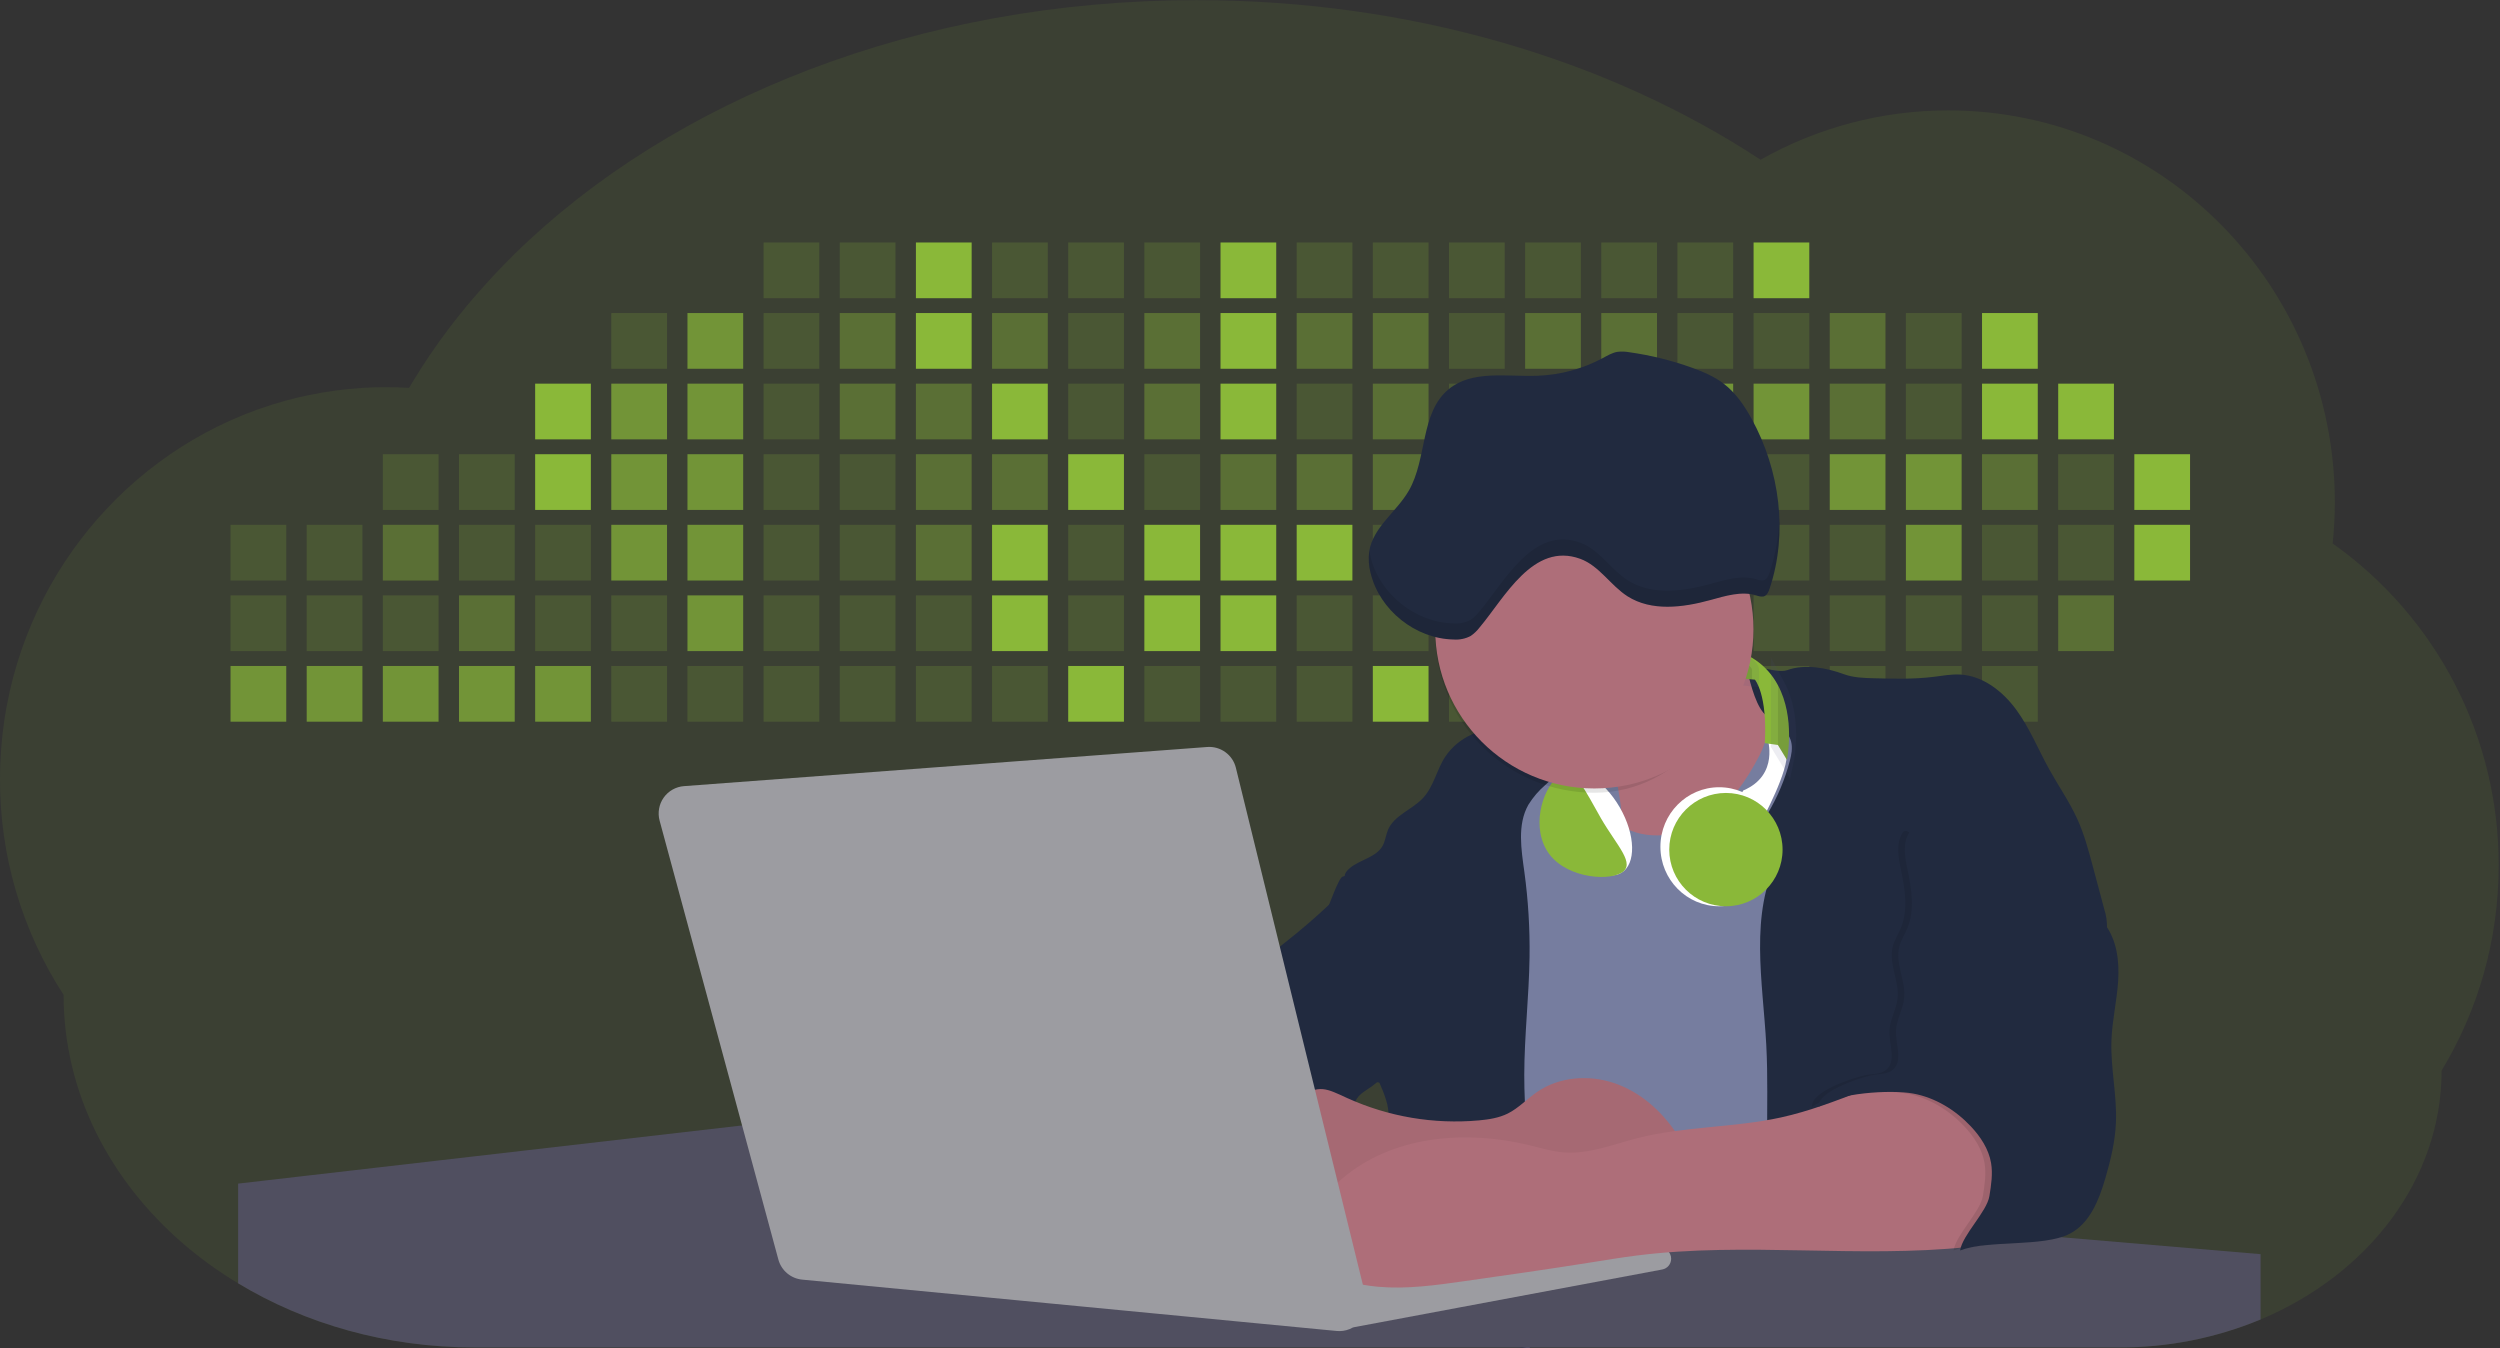 <svg width="178" height="96" viewBox="0 0 178 96" fill="none" xmlns="http://www.w3.org/2000/svg">
<rect x="0" y="0" width="178" height="96" fill="#333333" stroke="none"/>
<g clip-path="url(#clip0)">
<path opacity="0.1" d="M177.904 61.623C177.907 64.231 177.548 66.826 176.839 69.336C176.154 71.756 175.146 74.072 173.842 76.222C173.842 84.013 168.583 90.747 160.949 93.95C157.759 95.276 154.337 95.952 150.883 95.941H33.772C27.513 95.941 21.712 94.252 16.955 91.375C15.594 90.555 14.302 89.625 13.094 88.593C7.807 84.049 4.528 77.769 4.528 70.834C1.561 66.264 -0.012 60.93 -4.89626e-05 55.482C-4.89626e-05 44.073 6.748 34.264 16.414 29.933C17.698 29.358 19.024 28.884 20.381 28.515C20.861 28.384 21.346 28.267 21.837 28.163C23.144 27.885 24.47 27.703 25.804 27.619C26.286 27.589 26.771 27.572 27.258 27.567H27.525C28.063 27.567 28.597 27.586 29.127 27.617L29.301 27.322C29.515 26.965 29.734 26.612 29.958 26.263C30.362 25.626 30.786 24.999 31.23 24.381C31.694 23.729 32.179 23.087 32.684 22.456L32.813 22.3C33.099 21.944 33.391 21.591 33.69 21.243C34.623 20.155 35.608 19.101 36.645 18.078C47.858 7.087 65.427 0.011 85.176 0.011C100.544 0.011 114.591 4.295 125.351 11.374C129.427 9.067 134.032 7.857 138.716 7.861C153.915 7.861 166.241 20.36 166.241 35.777C166.239 36.752 166.187 37.727 166.086 38.697C169.749 41.291 172.736 44.728 174.793 48.718C176.85 52.708 177.917 57.134 177.904 61.623Z" fill="#8AB839"/>
<path opacity="0.2" d="M58.335 17.265H54.368V21.232H58.335V17.265Z" fill="#8AB839"/>
<path opacity="0.2" d="M63.758 17.265H59.791V21.232H63.758V17.265Z" fill="#8AB839"/>
<path d="M69.181 17.265H65.213V21.232H69.181V17.265Z" fill="#8AB839"/>
<path opacity="0.2" d="M74.602 17.265H70.635V21.232H74.602V17.265Z" fill="#8AB839"/>
<path opacity="0.2" d="M80.024 17.265H76.057V21.232H80.024V17.265Z" fill="#8AB839"/>
<path opacity="0.2" d="M85.445 17.265H81.478V21.232H85.445V17.265Z" fill="#8AB839"/>
<path d="M90.868 17.265H86.901V21.232H90.868V17.265Z" fill="#8AB839"/>
<path opacity="0.2" d="M96.291 17.265H92.324V21.232H96.291V17.265Z" fill="#8AB839"/>
<path opacity="0.2" d="M101.712 17.265H97.745V21.232H101.712V17.265Z" fill="#8AB839"/>
<path opacity="0.2" d="M107.135 17.265H103.168V21.232H107.135V17.265Z" fill="#8AB839"/>
<path opacity="0.2" d="M112.557 17.265H108.59V21.232H112.557V17.265Z" fill="#8AB839"/>
<path opacity="0.2" d="M117.978 17.265H114.011V21.232H117.978V17.265Z" fill="#8AB839"/>
<path opacity="0.2" d="M123.401 17.265H119.434V21.232H123.401V17.265Z" fill="#8AB839"/>
<path d="M128.822 17.265H124.855V21.232H128.822V17.265Z" fill="#8AB839"/>
<path opacity="0.2" d="M47.492 22.289H43.524V26.256H47.492V22.289Z" fill="#8AB839"/>
<path opacity="0.7" d="M52.914 22.289H48.947V26.256H52.914V22.289Z" fill="#8AB839"/>
<path opacity="0.2" d="M58.335 22.289H54.368V26.256H58.335V22.289Z" fill="#8AB839"/>
<path opacity="0.4" d="M63.758 22.289H59.791V26.256H63.758V22.289Z" fill="#8AB839"/>
<path d="M69.181 22.289H65.213V26.256H69.181V22.289Z" fill="#8AB839"/>
<path opacity="0.4" d="M74.602 22.289H70.635V26.256H74.602V22.289Z" fill="#8AB839"/>
<path opacity="0.2" d="M80.024 22.289H76.057V26.256H80.024V22.289Z" fill="#8AB839"/>
<path opacity="0.4" d="M85.445 22.289H81.478V26.256H85.445V22.289Z" fill="#8AB839"/>
<path d="M90.868 22.289H86.901V26.256H90.868V22.289Z" fill="#8AB839"/>
<path opacity="0.4" d="M96.291 22.289H92.324V26.256H96.291V22.289Z" fill="#8AB839"/>
<path opacity="0.4" d="M101.712 22.289H97.745V26.256H101.712V22.289Z" fill="#8AB839"/>
<path opacity="0.2" d="M107.135 22.289H103.168V26.256H107.135V22.289Z" fill="#8AB839"/>
<path opacity="0.4" d="M112.557 22.289H108.59V26.256H112.557V22.289Z" fill="#8AB839"/>
<path opacity="0.4" d="M117.978 22.289H114.011V26.256H117.978V22.289Z" fill="#8AB839"/>
<path opacity="0.2" d="M123.401 22.289H119.434V26.256H123.401V22.289Z" fill="#8AB839"/>
<path opacity="0.2" d="M128.822 22.289H124.855V26.256H128.822V22.289Z" fill="#8AB839"/>
<path opacity="0.4" d="M134.245 22.289H130.278V26.256H134.245V22.289Z" fill="#8AB839"/>
<path opacity="0.2" d="M139.668 22.289H135.7V26.256H139.668V22.289Z" fill="#8AB839"/>
<path d="M145.089 22.289H141.121V26.256H145.089V22.289Z" fill="#8AB839"/>
<path d="M42.07 27.316H38.103V31.283H42.07V27.316Z" fill="#8AB839"/>
<path opacity="0.7" d="M47.492 27.316H43.524V31.283H47.492V27.316Z" fill="#8AB839"/>
<path opacity="0.7" d="M52.914 27.316H48.947V31.283H52.914V27.316Z" fill="#8AB839"/>
<path opacity="0.2" d="M58.335 27.316H54.368V31.283H58.335V27.316Z" fill="#8AB839"/>
<path opacity="0.4" d="M63.758 27.316H59.791V31.283H63.758V27.316Z" fill="#8AB839"/>
<path opacity="0.4" d="M69.181 27.316H65.213V31.283H69.181V27.316Z" fill="#8AB839"/>
<path d="M74.602 27.316H70.635V31.283H74.602V27.316Z" fill="#8AB839"/>
<path opacity="0.2" d="M80.024 27.316H76.057V31.283H80.024V27.316Z" fill="#8AB839"/>
<path opacity="0.4" d="M85.445 27.316H81.478V31.283H85.445V27.316Z" fill="#8AB839"/>
<path d="M90.868 27.316H86.901V31.283H90.868V27.316Z" fill="#8AB839"/>
<path opacity="0.2" d="M96.291 27.316H92.324V31.283H96.291V27.316Z" fill="#8AB839"/>
<path opacity="0.4" d="M101.712 27.316H97.745V31.283H101.712V27.316Z" fill="#8AB839"/>
<path opacity="0.2" d="M107.135 27.316H103.168V31.283H107.135V27.316Z" fill="#8AB839"/>
<path d="M112.557 27.316H108.59V31.283H112.557V27.316Z" fill="#8AB839"/>
<path opacity="0.2" d="M117.978 27.316H114.011V31.283H117.978V27.316Z" fill="#8AB839"/>
<path opacity="0.7" d="M123.401 27.316H119.434V31.283H123.401V27.316Z" fill="#8AB839"/>
<path opacity="0.7" d="M128.822 27.316H124.855V31.283H128.822V27.316Z" fill="#8AB839"/>
<path opacity="0.4" d="M134.245 27.316H130.278V31.283H134.245V27.316Z" fill="#8AB839"/>
<path opacity="0.2" d="M139.668 27.316H135.7V31.283H139.668V27.316Z" fill="#8AB839"/>
<path d="M145.089 27.316H141.121V31.283H145.089V27.316Z" fill="#8AB839"/>
<path d="M150.511 27.316H146.544V31.283H150.511V27.316Z" fill="#8AB839"/>
<path opacity="0.2" d="M31.225 32.34H27.258V36.307H31.225V32.34Z" fill="#8AB839"/>
<path opacity="0.2" d="M36.648 32.34H32.681V36.307H36.648V32.34Z" fill="#8AB839"/>
<path d="M42.07 32.34H38.103V36.307H42.07V32.34Z" fill="#8AB839"/>
<path opacity="0.7" d="M47.492 32.34H43.524V36.307H47.492V32.34Z" fill="#8AB839"/>
<path opacity="0.7" d="M52.914 32.34H48.947V36.307H52.914V32.34Z" fill="#8AB839"/>
<path opacity="0.2" d="M58.335 32.34H54.368V36.307H58.335V32.34Z" fill="#8AB839"/>
<path opacity="0.2" d="M63.758 32.34H59.791V36.307H63.758V32.34Z" fill="#8AB839"/>
<path opacity="0.4" d="M69.181 32.34H65.213V36.307H69.181V32.34Z" fill="#8AB839"/>
<path opacity="0.4" d="M74.602 32.34H70.635V36.307H74.602V32.34Z" fill="#8AB839"/>
<path d="M80.024 32.34H76.057V36.307H80.024V32.34Z" fill="#8AB839"/>
<path opacity="0.2" d="M85.445 32.34H81.478V36.307H85.445V32.34Z" fill="#8AB839"/>
<path opacity="0.4" d="M90.868 32.34H86.901V36.307H90.868V32.34Z" fill="#8AB839"/>
<path opacity="0.4" d="M96.291 32.34H92.324V36.307H96.291V32.34Z" fill="#8AB839"/>
<path opacity="0.4" d="M101.712 32.34H97.745V36.307H101.712V32.34Z" fill="#8AB839"/>
<path opacity="0.4" d="M107.135 32.34H103.168V36.307H107.135V32.34Z" fill="#8AB839"/>
<path opacity="0.2" d="M112.557 32.34H108.59V36.307H112.557V32.34Z" fill="#8AB839"/>
<path opacity="0.2" d="M117.978 32.34H114.011V36.307H117.978V32.34Z" fill="#8AB839"/>
<path opacity="0.2" d="M123.401 32.34H119.434V36.307H123.401V32.34Z" fill="#8AB839"/>
<path opacity="0.2" d="M128.822 32.34H124.855V36.307H128.822V32.34Z" fill="#8AB839"/>
<path opacity="0.7" d="M134.245 32.34H130.278V36.307H134.245V32.34Z" fill="#8AB839"/>
<path opacity="0.7" d="M139.668 32.34H135.7V36.307H139.668V32.34Z" fill="#8AB839"/>
<path opacity="0.4" d="M145.089 32.34H141.121V36.307H145.089V32.34Z" fill="#8AB839"/>
<path opacity="0.2" d="M150.511 32.34H146.544V36.307H150.511V32.34Z" fill="#8AB839"/>
<path d="M155.932 32.34H151.965V36.307H155.932V32.34Z" fill="#8AB839"/>
<path opacity="0.2" d="M20.381 37.366H16.414V41.333H20.381V37.366Z" fill="#8AB839"/>
<path opacity="0.2" d="M25.804 37.366H21.837V41.333H25.804V37.366Z" fill="#8AB839"/>
<path opacity="0.4" d="M31.225 37.366H27.258V41.333H31.225V37.366Z" fill="#8AB839"/>
<path opacity="0.2" d="M36.648 37.366H32.681V41.333H36.648V37.366Z" fill="#8AB839"/>
<path opacity="0.2" d="M42.07 37.366H38.103V41.333H42.07V37.366Z" fill="#8AB839"/>
<path opacity="0.7" d="M47.492 37.366H43.524V41.333H47.492V37.366Z" fill="#8AB839"/>
<path opacity="0.7" d="M52.914 37.366H48.947V41.333H52.914V37.366Z" fill="#8AB839"/>
<path opacity="0.2" d="M58.335 37.366H54.368V41.333H58.335V37.366Z" fill="#8AB839"/>
<path opacity="0.2" d="M63.758 37.366H59.791V41.333H63.758V37.366Z" fill="#8AB839"/>
<path opacity="0.4" d="M69.181 37.366H65.213V41.333H69.181V37.366Z" fill="#8AB839"/>
<path d="M74.602 37.366H70.635V41.333H74.602V37.366Z" fill="#8AB839"/>
<path opacity="0.2" d="M80.024 37.366H76.057V41.333H80.024V37.366Z" fill="#8AB839"/>
<path d="M85.445 37.366H81.478V41.333H85.445V37.366Z" fill="#8AB839"/>
<path d="M90.868 37.366H86.901V41.333H90.868V37.366Z" fill="#8AB839"/>
<path d="M96.291 37.366H92.324V41.333H96.291V37.366Z" fill="#8AB839"/>
<path opacity="0.2" d="M101.712 37.366H97.745V41.333H101.712V37.366Z" fill="#8AB839"/>
<path d="M107.135 37.366H103.168V41.333H107.135V37.366Z" fill="#8AB839"/>
<path opacity="0.2" d="M112.557 37.366H108.59V41.333H112.557V37.366Z" fill="#8AB839"/>
<path opacity="0.2" d="M117.978 37.366H114.011V41.333H117.978V37.366Z" fill="#8AB839"/>
<path opacity="0.2" d="M123.401 37.366H119.434V41.333H123.401V37.366Z" fill="#8AB839"/>
<path opacity="0.2" d="M128.822 37.366H124.855V41.333H128.822V37.366Z" fill="#8AB839"/>
<path opacity="0.2" d="M134.245 37.366H130.278V41.333H134.245V37.366Z" fill="#8AB839"/>
<path opacity="0.7" d="M139.668 37.366H135.7V41.333H139.668V37.366Z" fill="#8AB839"/>
<path opacity="0.2" d="M145.089 37.366H141.121V41.333H145.089V37.366Z" fill="#8AB839"/>
<path opacity="0.2" d="M150.511 37.366H146.544V41.333H150.511V37.366Z" fill="#8AB839"/>
<path d="M155.932 37.366H151.965V41.333H155.932V37.366Z" fill="#8AB839"/>
<path opacity="0.2" d="M20.381 42.391H16.414V46.358H20.381V42.391Z" fill="#8AB839"/>
<path opacity="0.2" d="M25.804 42.391H21.837V46.358H25.804V42.391Z" fill="#8AB839"/>
<path opacity="0.2" d="M31.225 42.391H27.258V46.358H31.225V42.391Z" fill="#8AB839"/>
<path opacity="0.4" d="M36.648 42.391H32.681V46.358H36.648V42.391Z" fill="#8AB839"/>
<path opacity="0.2" d="M42.07 42.391H38.103V46.358H42.07V42.391Z" fill="#8AB839"/>
<path opacity="0.2" d="M47.492 42.391H43.524V46.358H47.492V42.391Z" fill="#8AB839"/>
<path opacity="0.7" d="M52.914 42.391H48.947V46.358H52.914V42.391Z" fill="#8AB839"/>
<path opacity="0.2" d="M58.335 42.391H54.368V46.358H58.335V42.391Z" fill="#8AB839"/>
<path opacity="0.2" d="M63.758 42.391H59.791V46.358H63.758V42.391Z" fill="#8AB839"/>
<path opacity="0.2" d="M69.181 42.391H65.213V46.358H69.181V42.391Z" fill="#8AB839"/>
<path d="M74.602 42.391H70.635V46.358H74.602V42.391Z" fill="#8AB839"/>
<path opacity="0.2" d="M80.024 42.391H76.057V46.358H80.024V42.391Z" fill="#8AB839"/>
<path d="M85.445 42.391H81.478V46.358H85.445V42.391Z" fill="#8AB839"/>
<path d="M90.868 42.391H86.901V46.358H90.868V42.391Z" fill="#8AB839"/>
<path opacity="0.2" d="M96.291 42.391H92.324V46.358H96.291V42.391Z" fill="#8AB839"/>
<path opacity="0.2" d="M101.712 42.391H97.745V46.358H101.712V42.391Z" fill="#8AB839"/>
<path opacity="0.2" d="M107.135 42.391H103.168V46.358H107.135V42.391Z" fill="#8AB839"/>
<path opacity="0.2" d="M112.557 42.391H108.59V46.358H112.557V42.391Z" fill="#8AB839"/>
<path opacity="0.2" d="M117.978 42.391H114.011V46.358H117.978V42.391Z" fill="#8AB839"/>
<path opacity="0.2" d="M123.401 42.391H119.434V46.358H123.401V42.391Z" fill="#8AB839"/>
<path opacity="0.2" d="M128.822 42.391H124.855V46.358H128.822V42.391Z" fill="#8AB839"/>
<path opacity="0.2" d="M134.245 42.391H130.278V46.358H134.245V42.391Z" fill="#8AB839"/>
<path opacity="0.2" d="M139.668 42.391H135.7V46.358H139.668V42.391Z" fill="#8AB839"/>
<path opacity="0.2" d="M145.089 42.391H141.121V46.358H145.089V42.391Z" fill="#8AB839"/>
<path opacity="0.4" d="M150.511 42.391H146.544V46.358H150.511V42.391Z" fill="#8AB839"/>
<path opacity="0.7" d="M20.381 47.417H16.414V51.384H20.381V47.417Z" fill="#8AB839"/>
<path opacity="0.7" d="M25.804 47.417H21.837V51.384H25.804V47.417Z" fill="#8AB839"/>
<path opacity="0.7" d="M31.225 47.417H27.258V51.384H31.225V47.417Z" fill="#8AB839"/>
<path opacity="0.7" d="M36.648 47.417H32.681V51.384H36.648V47.417Z" fill="#8AB839"/>
<path opacity="0.7" d="M42.07 47.417H38.103V51.384H42.07V47.417Z" fill="#8AB839"/>
<path opacity="0.2" d="M47.492 47.417H43.524V51.384H47.492V47.417Z" fill="#8AB839"/>
<path opacity="0.2" d="M52.914 47.417H48.947V51.384H52.914V47.417Z" fill="#8AB839"/>
<path opacity="0.2" d="M58.335 47.417H54.368V51.384H58.335V47.417Z" fill="#8AB839"/>
<path opacity="0.2" d="M63.758 47.417H59.791V51.384H63.758V47.417Z" fill="#8AB839"/>
<path opacity="0.2" d="M69.181 47.417H65.213V51.384H69.181V47.417Z" fill="#8AB839"/>
<path opacity="0.2" d="M74.602 47.417H70.635V51.384H74.602V47.417Z" fill="#8AB839"/>
<path d="M80.024 47.417H76.057V51.384H80.024V47.417Z" fill="#8AB839"/>
<path opacity="0.2" d="M85.445 47.417H81.478V51.384H85.445V47.417Z" fill="#8AB839"/>
<path opacity="0.2" d="M90.868 47.417H86.901V51.384H90.868V47.417Z" fill="#8AB839"/>
<path opacity="0.2" d="M96.291 47.417H92.324V51.384H96.291V47.417Z" fill="#8AB839"/>
<path d="M101.712 47.417H97.745V51.384H101.712V47.417Z" fill="#8AB839"/>
<path opacity="0.2" d="M107.135 47.417H103.168V51.384H107.135V47.417Z" fill="#8AB839"/>
<path opacity="0.2" d="M112.557 47.417H108.59V51.384H112.557V47.417Z" fill="#8AB839"/>
<path opacity="0.2" d="M117.978 47.417H114.011V51.384H117.978V47.417Z" fill="#8AB839"/>
<path opacity="0.2" d="M123.401 47.417H119.434V51.384H123.401V47.417Z" fill="#8AB839"/>
<path opacity="0.2" d="M128.822 47.417H124.855V51.384H128.822V47.417Z" fill="#8AB839"/>
<path opacity="0.2" d="M134.245 47.417H130.278V51.384H134.245V47.417Z" fill="#8AB839"/>
<path opacity="0.2" d="M139.668 47.417H135.7V51.384H139.668V47.417Z" fill="#8AB839"/>
<path opacity="0.2" d="M145.089 47.417H141.121V51.384H145.089V47.417Z" fill="#8AB839"/>
<path d="M114.226 62.011C117.221 62.011 119.649 59.584 119.649 56.589C119.649 53.594 117.221 51.166 114.226 51.166C111.231 51.166 108.803 53.594 108.803 56.589C108.803 59.584 111.231 62.011 114.226 62.011Z" fill="#767D9F"/>
<path d="M113.944 49.69C114.486 52.052 114.945 54.431 115.322 56.828C115.436 57.541 115.537 58.292 115.279 58.965C115.063 59.526 114.622 59.965 114.277 60.456C113.932 60.948 113.671 61.578 113.881 62.141C114.091 62.703 114.703 63.011 115.288 63.17C116.961 63.621 118.745 63.293 120.411 62.805C121.165 62.611 121.888 62.311 122.558 61.915C123.264 61.467 123.843 60.845 124.375 60.205C126.802 57.261 128.391 53.727 129.887 50.216C128.926 50.303 127.958 50.161 127.063 49.8C126.167 49.44 125.371 48.871 124.738 48.142C124.126 47.422 123.676 46.419 124.022 45.538C123.009 46.093 121.807 46.131 120.717 46.51C120.041 46.768 119.39 47.089 118.773 47.467C118.029 47.897 117.288 48.335 116.552 48.782C115.711 49.289 114.923 49.74 113.944 49.69Z" fill="#AE6E79"/>
<path d="M125.286 53.762C124.336 55.611 123.099 57.388 121.334 58.489C119.569 59.59 117.193 59.889 115.425 58.8C114.554 58.268 113.895 57.46 113.134 56.779C112.374 56.097 111.424 55.514 110.402 55.603C109.276 55.701 108.394 56.58 107.64 57.421C106.495 58.699 105.39 60.032 104.58 61.545C103.024 64.453 102.656 67.853 102.724 71.149C102.793 74.446 103.27 77.726 103.281 81.023C103.297 85.078 102.609 89.102 101.914 93.097C108.306 92.31 114.705 94.03 121.11 94.681C125.21 95.103 129.34 95.093 133.461 95.082C134.186 95.082 134.957 95.064 135.56 94.663C135.929 94.394 136.227 94.039 136.43 93.63C136.999 92.58 137.228 91.383 137.386 90.199C137.789 87.21 137.801 84.184 137.812 81.167C137.84 73.858 137.867 66.523 136.938 59.271C136.71 57.488 136.417 55.695 135.733 54.026C135.049 52.357 133.932 50.822 132.371 49.928C131.368 49.353 129.043 48.351 127.861 48.931C126.535 49.578 125.922 52.524 125.286 53.762Z" fill="#767D9F"/>
<path d="M125.759 74.401C125.517 69.891 124.536 65.078 126.625 61.075C127.138 60.093 125.297 58.865 125.866 57.914C126.56 56.753 127.087 55.501 127.43 54.192C127.548 53.743 127.643 53.267 127.531 52.816C127.325 51.993 126.511 51.504 125.821 51.003C125.059 50.449 124.667 48.762 124.421 47.849C124.175 46.936 126.376 48.036 127.261 47.711C128.489 47.261 130.051 47.544 131.276 48C131.96 48.252 132.704 48.274 133.433 48.292C134.85 48.33 136.271 48.365 137.677 48.191C138.308 48.112 138.941 47.992 139.576 48.028C141.195 48.12 142.602 49.227 143.56 50.536C144.518 51.846 145.127 53.371 145.913 54.79C146.567 55.971 147.348 57.088 147.906 58.318C148.401 59.407 148.713 60.576 149.023 61.739L149.821 64.724C149.96 65.15 150.027 65.598 150.017 66.047C149.976 66.524 149.765 66.969 149.55 67.394C148.739 68.967 147.766 70.452 146.647 71.824C144.969 73.882 142.932 75.737 141.935 78.2C141.546 79.16 141.33 80.18 141.132 81.197C140.336 85.265 139.77 89.374 139.437 93.506C137.62 92.665 135.715 92.028 133.758 91.607C132.782 91.398 131.796 91.242 130.803 91.14C129.934 91.05 128.813 91.221 127.985 90.985C126.601 90.591 126.449 88.251 126.239 87.025C125.903 85.074 125.836 83.088 125.824 81.116C125.808 78.874 125.878 76.636 125.759 74.401Z" fill="#212A3F"/>
<path d="M95.364 65.968C96.019 69.7 96.74 73.443 98.163 76.95C98.127 76.984 98.092 77.015 98.056 77.046C97.93 77.154 97.799 77.255 97.662 77.357C97.344 77.581 96.994 77.771 96.729 78.063C96.629 78.175 96.55 78.304 96.496 78.444C96.447 78.554 96.422 78.672 96.422 78.792C96.422 78.912 96.447 79.03 96.496 79.139C95.754 79.468 94.893 79.367 94.061 79.335C93.344 79.309 92.649 79.335 92.073 79.729C91.274 80.279 91.033 81.337 90.904 82.298C90.856 82.648 90.815 82.999 90.781 83.351C90.748 83.677 90.721 84.005 90.7 84.334C90.63 85.421 90.62 86.511 90.671 87.599C90.679 87.798 90.69 87.997 90.703 88.197C88.162 88.136 85.847 86.811 83.656 85.523C83.155 85.229 82.638 84.92 82.313 84.435C82.014 83.958 81.887 83.393 81.954 82.835C81.954 82.755 81.968 82.679 81.979 82.598C82.049 82.137 82.168 81.684 82.335 81.248C83.021 79.392 84.031 77.673 85.32 76.171C85.876 75.521 86.503 74.885 86.763 74.068C86.876 73.712 86.918 73.334 87.033 72.98C87.549 71.443 89.412 70.717 90.05 69.226C90.206 68.87 90.277 68.479 90.47 68.137C90.644 67.853 90.868 67.603 91.131 67.398C91.245 67.304 91.363 67.212 91.479 67.12C92.572 66.264 93.625 65.359 94.638 64.406C94.826 64.229 95.013 64.05 95.198 63.868C95.173 64.572 95.229 65.277 95.364 65.968Z" fill="#212A3F"/>
<path d="M111.035 54.93C110.811 55.166 110.568 55.388 110.33 55.609L110.267 55.667L110.015 55.9C109.557 56.295 109.162 56.755 108.841 57.267L108.814 57.31C108.021 58.73 108.315 60.478 108.536 62.091C108.81 64.1 108.933 66.128 108.904 68.156C108.864 70.955 108.534 73.736 108.528 76.532C108.528 77.166 108.542 77.799 108.57 78.433C108.615 79.465 108.693 80.494 108.786 81.523C108.887 82.653 109.009 83.78 109.122 84.907C109.212 85.78 109.298 86.651 109.369 87.522C109.405 87.972 109.439 88.422 109.467 88.873C109.5 89.402 109.526 89.932 109.542 90.461C109.553 90.797 109.559 91.131 109.559 91.467C109.559 91.658 109.559 91.848 109.559 92.038C109.559 92.401 109.549 92.764 109.529 93.126C109.509 93.592 109.477 94.058 109.435 94.526C109.386 95.034 109.301 95.59 108.943 95.947C108.921 95.969 108.898 95.989 108.875 96.009L108.371 95.947C104.898 95.531 101.391 95.469 97.905 95.76C97.981 95.235 98.051 94.711 98.12 94.184C98.151 93.935 98.182 93.684 98.211 93.434C98.246 93.148 98.278 92.862 98.309 92.576C98.345 92.265 98.378 91.954 98.409 91.643C98.49 90.841 98.561 90.039 98.622 89.237C98.712 88.066 98.781 86.894 98.827 85.719C98.85 85.158 98.868 84.597 98.88 84.035C98.898 83.338 98.906 82.641 98.905 81.943C98.905 81.265 98.899 80.586 98.888 79.906C98.888 79.682 98.879 79.458 98.86 79.236C98.846 79.036 98.819 78.837 98.777 78.64C98.662 78.188 98.506 77.746 98.311 77.322C98.277 77.241 98.244 77.166 98.211 77.081C98.193 77.039 98.176 76.995 98.159 76.953C99.054 76.155 99.692 75.087 100.305 74.036C101.298 72.342 102.315 70.574 102.482 68.618C102.648 66.661 101.676 64.464 99.807 63.867C99.298 63.711 98.76 63.668 98.236 63.576C97.742 63.489 96.711 63.291 96.138 62.937C95.827 63.256 95.516 63.57 95.205 63.878C95.224 63.408 95.339 62.947 95.543 62.523L95.764 62.534C95.746 62.484 95.737 62.431 95.739 62.379C95.739 62.212 95.854 62.024 96.1 61.816C96.832 61.194 97.984 61.055 98.446 60.214C98.639 59.864 98.672 59.447 98.827 59.08C99.273 58.034 100.555 57.648 101.326 56.811C102.098 55.975 102.29 54.79 102.914 53.856C103.38 53.175 104.026 52.637 104.78 52.301C104.842 52.272 104.906 52.242 104.97 52.216C106.261 51.664 107.794 51.538 109.131 51.541C109.651 51.541 110.997 51.556 111.657 51.819C111.764 51.858 111.862 51.917 111.945 51.995C112.647 52.76 111.554 54.376 111.035 54.93Z" fill="#212A3F"/>
<path d="M95.596 62.414C96.797 62.053 98.058 61.933 99.306 62.063C100.554 62.193 101.763 62.57 102.864 63.172C103.984 63.794 104.989 64.662 105.604 65.781C106.53 67.461 106.489 69.485 106.424 71.403C106.391 72.362 106.349 73.356 105.926 74.218C105.436 75.214 104.513 75.899 103.57 76.459C102.98 76.835 102.333 77.115 101.654 77.287C100.609 77.514 99.524 77.322 98.471 77.132C97.326 76.92 96.098 76.665 95.303 75.813C94.837 75.319 94.582 74.676 94.33 74.048C93.968 73.141 93.605 72.235 93.241 71.33C92.611 69.757 92.398 68.45 93.23 66.918C93.608 66.22 94.07 65.567 94.443 64.864C94.63 64.506 95.299 62.506 95.596 62.414Z" fill="#212A3F"/>
<path d="M160.954 89.297V93.947C157.764 95.272 154.342 95.949 150.888 95.938H108.948C108.926 95.96 108.903 95.98 108.879 96L108.375 95.938H33.772C27.513 95.938 21.712 94.249 16.955 91.372V84.273L52.835 80.132H52.863L73.757 81.901L79.164 82.368L81.973 82.606L87.786 83.099L90.776 83.352L95.131 83.722L95.743 83.774L98.882 84.04L103.139 84.389L109.127 84.897L119.107 85.744L126.129 86.34L137.658 87.318L139.851 87.503L140.087 87.523L140.293 87.54L143.188 87.786L146.367 88.056L146.735 88.088L160.954 89.297Z" fill="#504F60"/>
<path d="M118.81 89.126L73.846 81.452L72.103 90.268L92.714 92.736L99.06 93.531L116.518 90.092L118.81 89.126Z" fill="#9C9CA1"/>
<path d="M95.535 93.089L118.062 88.854C118.175 88.833 118.291 88.836 118.402 88.865C118.513 88.894 118.617 88.946 118.705 89.02C118.793 89.093 118.864 89.185 118.913 89.289C118.962 89.393 118.987 89.506 118.986 89.621C118.987 89.803 118.923 89.979 118.807 90.12C118.691 90.26 118.529 90.355 118.35 90.388L96.35 94.507L95.535 93.089Z" fill="#9C9CA1"/>
<path d="M105.307 79.772C106.009 79.707 106.719 79.597 107.351 79.286C108.128 78.898 108.733 78.231 109.453 77.74C111.036 76.651 113.154 76.505 114.969 77.13C116.784 77.755 118.299 79.094 119.359 80.693C120.064 81.758 120.592 83.118 120.095 84.293C119.924 84.653 119.709 84.989 119.454 85.295L118.157 86.99C117.911 87.346 117.614 87.665 117.277 87.937C116.792 88.29 116.188 88.434 115.594 88.522C114.016 88.752 112.41 88.621 110.819 88.727C108.086 88.909 105.418 89.789 102.679 89.759C101.105 89.742 99.552 89.425 98.014 89.108L91.207 87.708C90.022 87.466 88.683 87.111 88.125 86.037C87.874 85.553 87.828 84.993 87.798 84.449C87.718 82.95 87.798 81.282 88.837 80.202C89.814 79.188 91.358 78.867 92.524 78.118C93.952 77.199 94.423 77.496 95.928 78.186C98.865 79.516 102.097 80.063 105.307 79.772Z" fill="#AE6E79"/>
<path opacity="0.05" d="M105.307 79.772C106.009 79.707 106.719 79.597 107.351 79.286C108.128 78.898 108.733 78.231 109.453 77.74C111.036 76.651 113.154 76.505 114.969 77.13C116.784 77.755 118.299 79.094 119.359 80.693C120.064 81.758 120.592 83.118 120.095 84.293C119.924 84.653 119.709 84.989 119.454 85.295L118.157 86.99C117.911 87.346 117.614 87.665 117.277 87.937C116.792 88.29 116.188 88.434 115.594 88.522C114.016 88.752 112.41 88.621 110.819 88.727C108.086 88.909 105.418 89.789 102.679 89.759C101.105 89.742 99.552 89.425 98.014 89.108L91.207 87.708C90.022 87.466 88.683 87.111 88.125 86.037C87.874 85.553 87.828 84.993 87.798 84.449C87.718 82.95 87.798 81.282 88.837 80.202C89.814 79.188 91.358 78.867 92.524 78.118C93.952 77.199 94.423 77.496 95.928 78.186C98.865 79.516 102.097 80.063 105.307 79.772Z" fill="black"/>
<path d="M132.641 77.64C130.732 78.379 128.811 79.121 126.811 79.561C123.459 80.3 119.95 80.183 116.624 81.027C114.867 81.475 113.12 82.197 111.315 82.051C110.508 81.985 109.729 81.74 108.943 81.553C104.531 80.465 99.516 80.817 95.933 83.617C94.708 84.573 93.705 85.766 92.795 87.038C92.6 87.313 92.469 87.627 92.41 87.959C92.351 88.29 92.365 88.63 92.453 88.956C92.541 89.281 92.7 89.582 92.918 89.839C93.135 90.096 93.407 90.301 93.714 90.441C95.107 91.081 96.6 91.479 98.127 91.618C100.169 91.798 102.22 91.509 104.251 91.22C107.265 90.792 110.281 90.363 113.287 89.882C114.366 89.71 115.445 89.531 116.531 89.394C124.342 88.406 132.295 89.607 140.126 88.783C140.918 88.699 141.723 88.59 142.443 88.252C144.266 87.397 145.168 85.142 144.792 83.161C144.415 81.18 142.963 79.533 141.215 78.522C139.75 77.671 138.17 77.328 136.539 76.967C135.024 76.614 134.1 77.081 132.641 77.64Z" fill="#AE6E79"/>
<path opacity="0.1" d="M149.395 65.797C150.256 66.926 150.44 68.44 150.346 69.854C150.253 71.267 149.917 72.666 149.867 74.085C149.799 76.032 150.269 77.973 150.189 79.914C150.133 81.272 149.811 82.603 149.43 83.906C148.981 85.444 148.331 87.097 146.911 87.836C145.026 88.817 141.073 88.265 139.091 89.033C139.271 87.909 141 86.281 141.181 85.156C141.305 84.379 141.431 83.579 141.297 82.8C141.126 81.806 140.543 80.925 139.851 80.191C138.75 79.023 137.313 78.144 135.735 77.858C134.156 77.572 130.292 77.807 129.029 78.804C128.873 77.774 131.766 76.782 132.783 76.559C133.29 76.446 133.872 76.51 134.277 76.188C135.055 75.578 134.491 74.364 134.528 73.389C134.557 72.611 135.011 71.899 135.103 71.121C135.259 69.877 134.447 68.61 134.766 67.389C134.884 66.938 135.147 66.541 135.329 66.112C135.882 64.798 135.64 63.299 135.344 61.903C135.161 61.026 134.982 60.036 135.47 59.288C135.923 58.59 137.207 61.077 138.03 60.962C140.747 60.581 143.205 58.567 145.4 60.215C146.518 61.055 146.664 61.926 147.11 63.125C147.544 64.266 148.668 64.851 149.395 65.797Z" fill="black"/>
<path d="M149.861 65.797C150.723 66.926 150.906 68.44 150.813 69.854C150.72 71.268 150.384 72.666 150.334 74.085C150.265 76.032 150.735 77.973 150.656 79.914C150.6 81.272 150.278 82.603 149.897 83.906C149.448 85.444 148.797 87.097 147.378 87.836C145.493 88.817 141.54 88.265 139.557 89.033C139.737 87.909 141.467 86.281 141.647 85.156C141.771 84.379 141.897 83.579 141.764 82.8C141.593 81.806 141.009 80.925 140.317 80.191C139.216 79.023 137.779 78.144 136.201 77.858C134.623 77.572 130.758 77.807 129.495 78.804C129.34 77.774 132.232 76.782 133.249 76.56C133.756 76.446 134.338 76.51 134.744 76.188C135.521 75.578 134.957 74.364 134.994 73.389C135.024 72.611 135.478 71.899 135.57 71.121C135.725 69.877 134.913 68.61 135.232 67.389C135.35 66.938 135.613 66.542 135.795 66.112C136.349 64.798 136.106 63.299 135.811 61.903C135.627 61.026 135.448 60.037 135.937 59.288C136.389 58.59 137.274 58.326 138.097 58.209C140.851 57.837 143.642 58.557 145.872 60.215C146.99 61.055 147.137 61.926 147.583 63.125C148.011 64.266 149.135 64.851 149.861 65.797Z" fill="#212A3F"/>
<path d="M46.964 58.429L55.419 89.677C55.523 90.06 55.741 90.402 56.044 90.658C56.347 90.914 56.721 91.071 57.116 91.109L95.173 94.765C95.483 94.795 95.796 94.75 96.085 94.634C96.374 94.519 96.632 94.335 96.835 94.099C97.039 93.864 97.183 93.582 97.256 93.279C97.329 92.977 97.328 92.66 97.253 92.358L87.994 54.665C87.884 54.217 87.619 53.823 87.245 53.552C86.871 53.281 86.414 53.152 85.954 53.186L48.695 55.973C48.409 55.995 48.131 56.08 47.882 56.222C47.633 56.364 47.417 56.559 47.252 56.794C47.087 57.028 46.975 57.296 46.926 57.579C46.876 57.862 46.889 58.152 46.964 58.429Z" fill="#9C9CA1"/>
<path d="M122.404 64.526C124.715 64.526 126.587 62.629 126.587 60.288C126.587 57.948 124.715 56.051 122.404 56.051C120.094 56.051 118.221 57.948 118.221 60.288C118.221 62.629 120.094 64.526 122.404 64.526Z" fill="white"/>
<path d="M125.84 52.558C125.84 52.558 126.721 55.18 124.12 56.282L123.787 56.864L125.417 58.472C125.417 58.472 127.426 54.807 127.208 53.505C127.208 53.505 126.897 52.183 125.84 52.558Z" fill="white"/>
<path d="M122.885 64.526C125.113 64.526 126.919 62.72 126.919 60.492C126.919 58.264 125.113 56.458 122.885 56.458C120.657 56.458 118.851 58.264 118.851 60.492C118.851 62.72 120.657 64.526 122.885 64.526Z" fill="#8AB839"/>
<path d="M127.228 54.101L126.587 53.043L125.654 52.911C125.853 49.429 124.95 48.392 124.95 48.392L124.74 48.372L123.826 48.283L122.106 46.498V45.991C124.522 46.279 125.858 47.426 126.58 48.771C127.855 51.132 127.228 54.101 127.228 54.101Z" fill="#8AB839"/>
<path opacity="0.1" d="M124.748 47.731V48.372L123.833 48.283L122.113 46.498C122.113 46.498 124.774 47.093 124.748 47.731Z" fill="black" stroke="#4C4981" stroke-miterlimit="10"/>
<path opacity="0.1" d="M127.228 54.101L126.587 53.043V48.778C127.855 51.132 127.228 54.101 127.228 54.101Z" fill="black" stroke="#4C4981" stroke-miterlimit="10"/>
<path d="M115.431 62.15C116.504 61.531 116.458 59.441 115.327 57.484C114.197 55.526 112.411 54.441 111.337 55.061C110.264 55.681 110.31 57.77 111.441 59.728C112.571 61.685 114.357 62.77 115.431 62.15Z" fill="white"/>
<path d="M113.989 58.264C115.12 60.222 116.507 61.529 115.434 62.151C114.361 62.773 111.235 62.462 110.105 60.503C108.974 58.544 110.001 55.838 111.074 55.216C112.147 54.594 112.857 56.301 113.989 58.264Z" fill="#8AB839"/>
<path opacity="0.1" d="M124.056 44.159C124.056 50.415 119.775 56.444 113.518 56.444C110.514 56.444 107.632 55.251 105.508 53.126C103.383 51.002 102.189 48.12 102.189 45.115C102.189 42.111 103.383 39.229 105.508 37.105C107.632 34.98 110.514 33.786 113.518 33.786C119.775 33.792 124.056 37.901 124.056 44.159Z" fill="black"/>
<path d="M113.518 56.139C119.775 56.139 124.847 51.067 124.847 44.81C124.847 38.554 119.775 33.481 113.518 33.481C107.261 33.481 102.189 38.554 102.189 44.81C102.189 51.067 107.261 56.139 113.518 56.139Z" fill="#AE6E79"/>
<path d="M112.523 39.791C113.871 40.287 114.669 41.68 115.879 42.456C117.59 43.545 119.817 43.263 121.77 42.725C122.858 42.428 123.997 42.066 125.068 42.395C125.226 42.465 125.4 42.49 125.57 42.467C125.804 42.4 125.919 42.142 125.995 41.912C127.32 37.962 126.724 33.488 124.724 29.833C124.208 28.891 123.589 27.98 122.737 27.325C122.065 26.81 121.275 26.473 120.479 26.185C119.024 25.662 117.519 25.291 115.988 25.076C115.717 25.027 115.441 25.018 115.168 25.05C114.794 25.11 114.458 25.312 114.123 25.493C112.691 26.261 111.103 26.692 109.48 26.754C107.303 26.837 104.814 26.323 103.136 27.72C101.115 29.395 101.619 32.662 100.308 34.935C99.44 36.439 97.767 37.531 97.491 39.243C97.42 39.767 97.453 40.299 97.589 40.809C98.23 43.444 100.78 45.484 103.499 45.532C103.916 45.564 104.334 45.478 104.706 45.285C104.949 45.119 105.164 44.914 105.342 44.68C107.122 42.571 109.159 38.553 112.523 39.791Z" fill="#212A3F"/>
<path opacity="0.1" d="M125.995 40.766C125.919 40.996 125.804 41.254 125.57 41.321C125.4 41.344 125.226 41.319 125.068 41.249C123.997 40.92 122.852 41.282 121.771 41.579C119.817 42.117 117.585 42.405 115.881 41.31C114.669 40.532 113.873 39.133 112.523 38.644C109.159 37.4 107.122 41.425 105.337 43.534C105.159 43.768 104.944 43.973 104.701 44.139C104.33 44.332 103.912 44.418 103.494 44.386C100.785 44.338 98.233 42.297 97.585 39.663C97.549 39.508 97.518 39.352 97.495 39.197C97.495 39.211 97.495 39.223 97.487 39.237C97.415 39.76 97.448 40.293 97.585 40.803C98.225 43.437 100.777 45.478 103.494 45.526C103.912 45.558 104.33 45.472 104.701 45.279C104.944 45.112 105.159 44.908 105.337 44.674C107.122 42.565 109.159 38.547 112.523 39.784C113.873 40.28 114.669 41.674 115.881 42.45C117.591 43.538 119.817 43.257 121.771 42.719C122.86 42.422 123.997 42.059 125.068 42.389C125.226 42.459 125.4 42.484 125.57 42.461C125.804 42.394 125.919 42.136 125.995 41.906C126.529 40.289 126.765 38.589 126.692 36.889C126.646 38.208 126.411 39.513 125.995 40.766Z" fill="black"/>
</g>
<defs>
<clipPath id="clip0">
<rect width="177.904" height="96" fill="white"/>
</clipPath>
</defs>
</svg>
